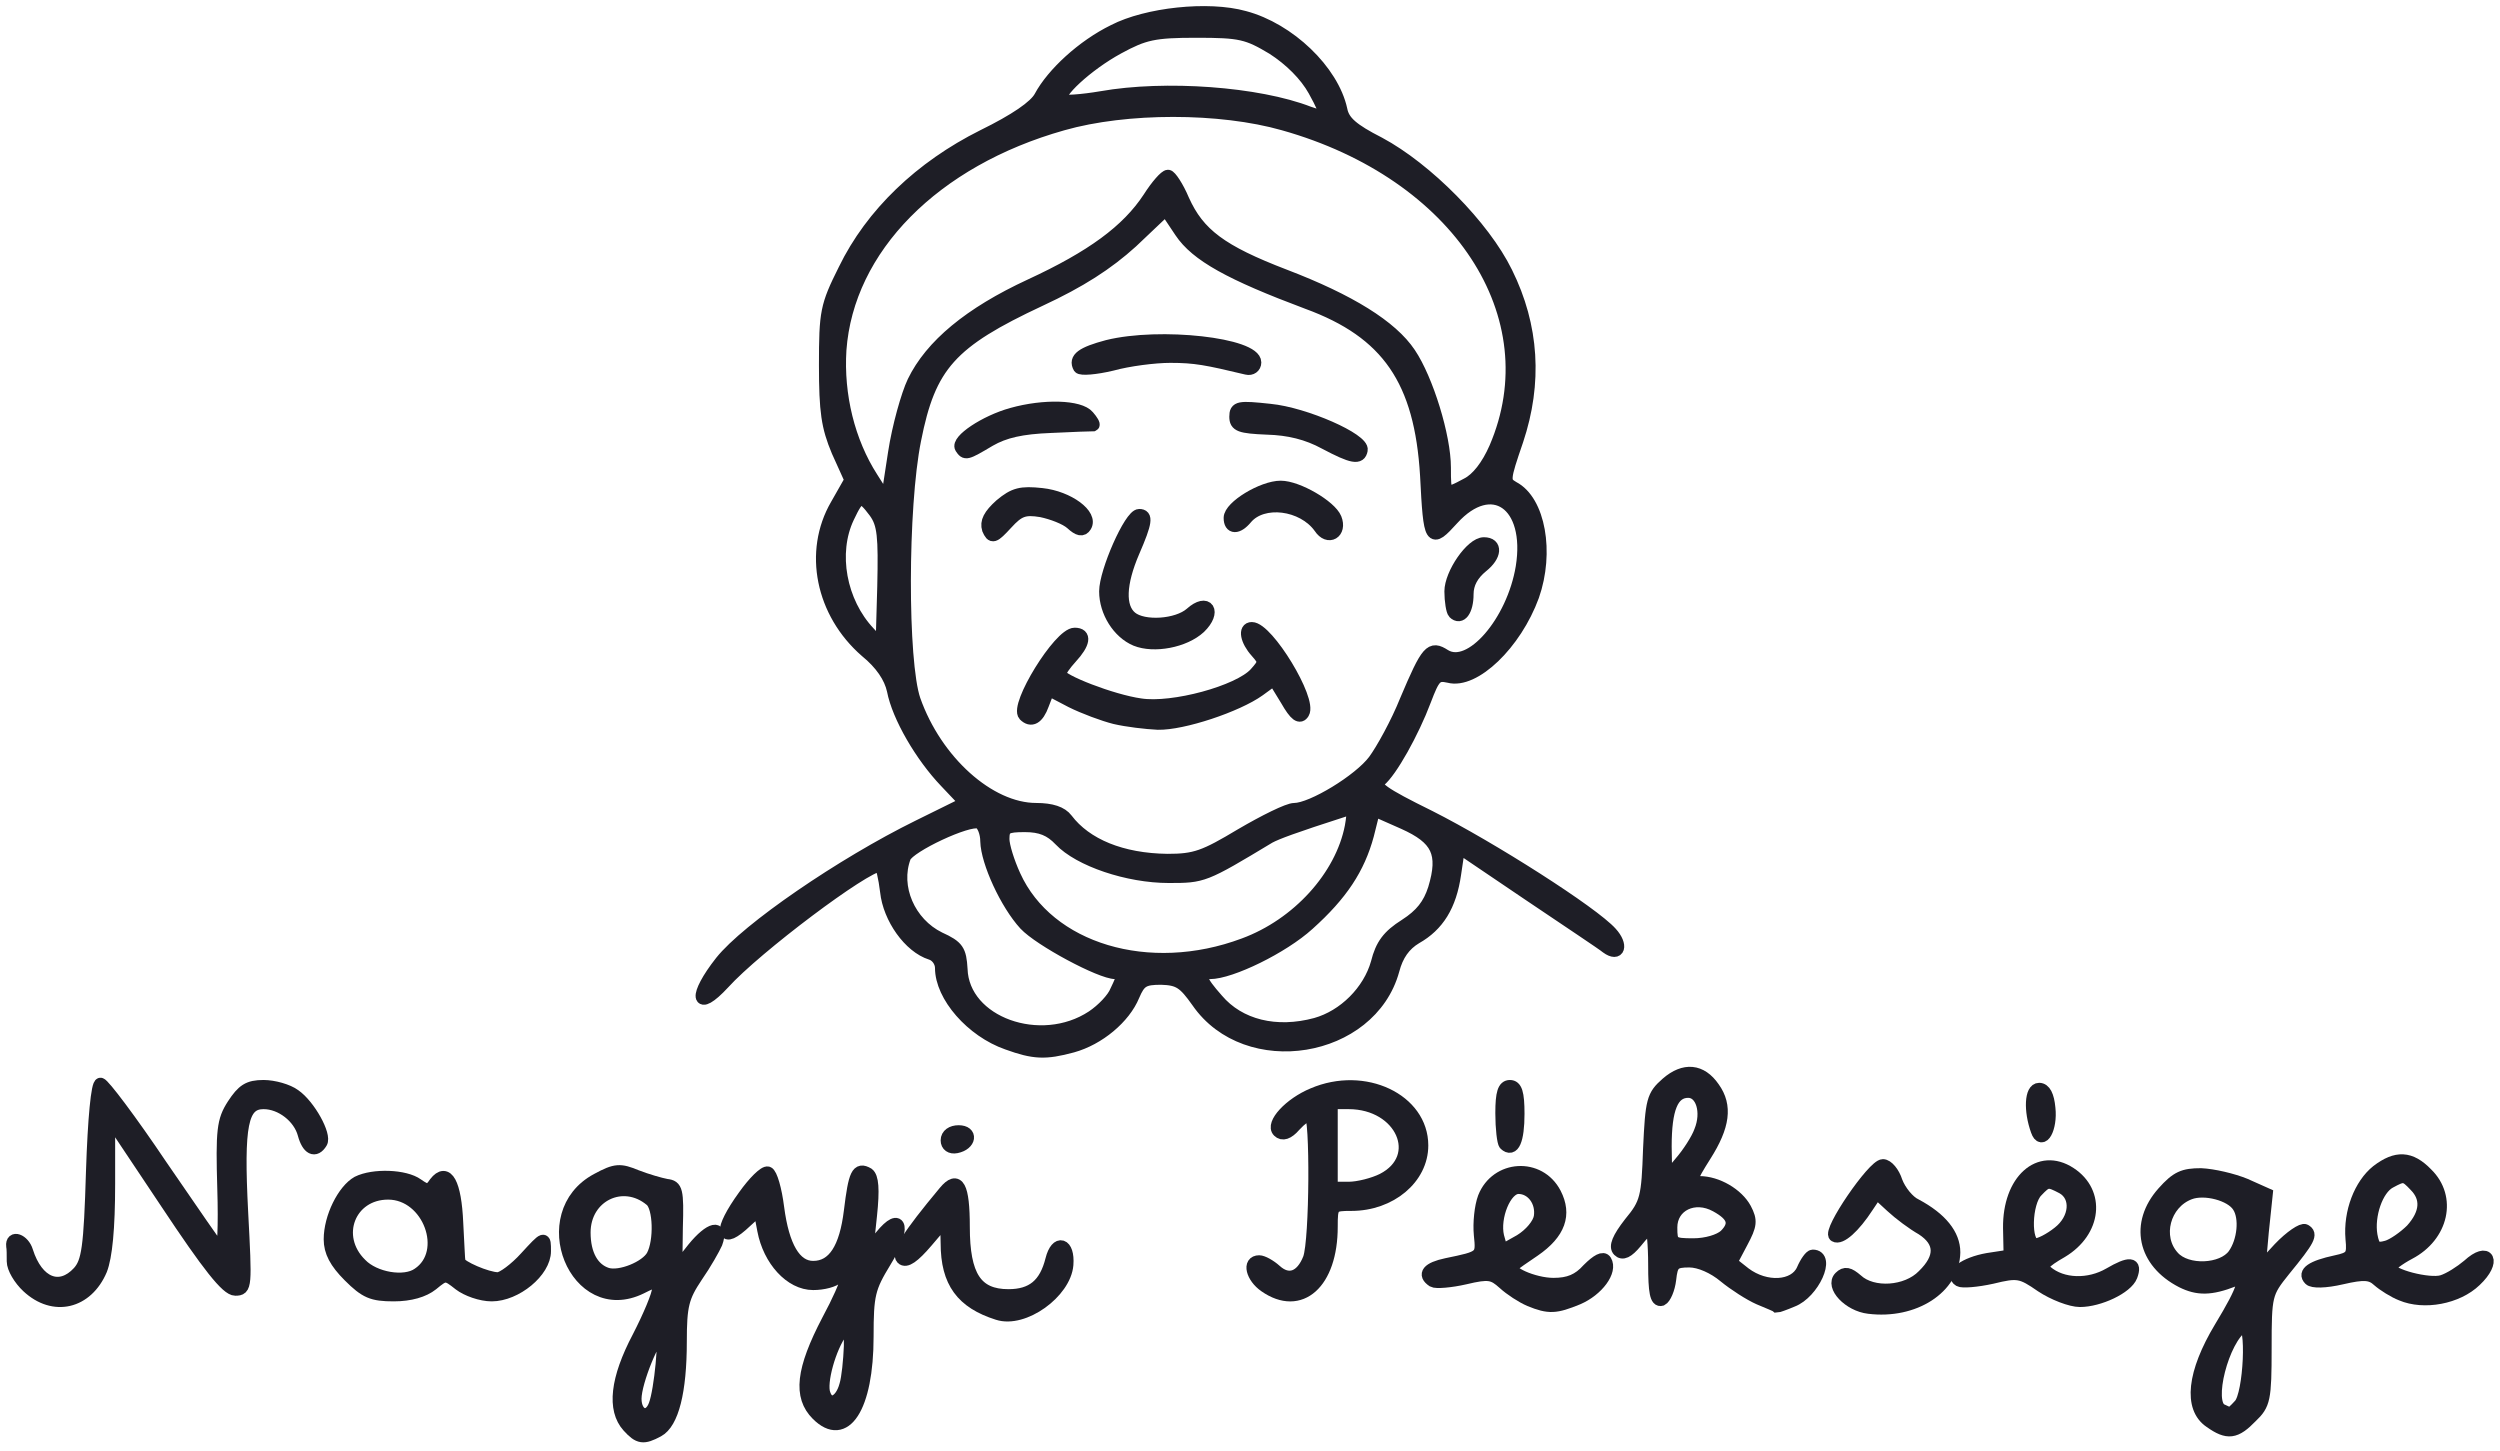 <svg width="205" height="119" viewBox="0 0 205 119" fill="none" xmlns="http://www.w3.org/2000/svg">
<path d="M51.503 116.968C50.25 115.577 50.528 113.073 52.338 109.643C53.22 107.928 53.963 106.166 53.963 105.702C53.963 104.96 53.87 104.96 52.57 105.61C47.186 108.252 43.659 99.536 48.95 96.708C50.482 95.874 50.853 95.874 52.199 96.43C53.034 96.755 54.148 97.079 54.659 97.172C55.494 97.265 55.587 97.589 55.494 100.695L55.448 104.126L56.84 102.364C58.233 100.649 59.3 100.417 58.743 101.947C58.557 102.364 57.861 103.616 57.119 104.682C56.005 106.351 55.819 107.047 55.819 110.014C55.819 114.093 55.169 116.69 53.963 117.339C52.756 117.988 52.385 117.941 51.503 116.968ZM53.684 115.206C54.148 114.001 54.566 109.457 54.241 109.457C53.684 109.457 52.106 113.305 52.106 114.696C52.106 116.087 53.22 116.458 53.684 115.206ZM53.498 102.967C54.148 101.762 54.056 98.98 53.359 98.424C51.085 96.523 47.929 98.053 47.929 101.066C47.929 102.874 48.625 104.08 49.785 104.451C50.853 104.775 52.988 103.894 53.498 102.967Z" fill="#1E1E26" stroke="#1E1E26"/>
<path d="M181.226 116.597C179.509 115.438 179.834 112.564 182.061 108.855C184.057 105.564 184.336 104.544 183.175 105.007C181.272 105.749 180.205 105.749 178.905 105.1C175.749 103.477 175.099 100.325 177.374 97.775C178.488 96.523 179.044 96.291 180.483 96.291C181.504 96.338 183.082 96.709 184.103 97.126L185.867 97.914L185.542 101.02L185.264 104.126L186.888 102.365C187.816 101.391 188.791 100.742 189.023 100.881C189.58 101.206 189.394 101.623 187.306 104.173C185.821 106.027 185.774 106.166 185.774 110.57C185.774 114.743 185.681 115.16 184.614 116.18C183.314 117.524 182.665 117.617 181.226 116.597ZM183.639 115.206C184.475 114.372 184.753 108.252 183.918 108.762C182.293 109.782 180.901 115.114 182.201 115.624C182.479 115.763 182.804 115.902 182.85 115.902C182.897 115.948 183.268 115.624 183.639 115.206ZM183.175 102.875C183.964 101.762 184.15 99.861 183.547 98.934C182.943 97.96 180.762 97.404 179.555 97.868C177.466 98.656 176.724 101.437 178.209 103.06C179.323 104.312 182.247 104.173 183.175 102.875Z" fill="#1E1E26" stroke="#1E1E26"/>
<path d="M67.005 115.994C65.519 114.511 65.751 112.332 67.886 108.252C69.65 104.961 69.975 103.477 68.722 104.729C68.397 105.053 67.515 105.285 66.68 105.285C64.823 105.285 63.059 103.338 62.595 100.881L62.27 99.166L61.203 100.139C59.068 102.179 58.929 100.927 61.017 98.053C61.806 96.94 62.688 96.06 62.967 96.152C63.245 96.245 63.617 97.543 63.802 99.027C64.22 102.225 65.195 103.894 66.68 103.894C68.351 103.894 69.325 102.365 69.697 99.305C70.068 96.245 70.3 95.735 71.182 96.245C71.553 96.523 71.646 97.497 71.414 99.676L71.089 102.735L72.203 101.391C73.966 99.212 74.245 100.788 72.574 103.477C71.275 105.61 71.135 106.166 71.135 109.597C71.135 115.438 69.279 118.266 67.005 115.994ZM69.325 113.584C69.511 112.981 69.65 111.544 69.697 110.385C69.697 108.438 69.65 108.345 69 109.226C68.072 110.478 67.237 113.398 67.608 114.325C67.979 115.392 68.954 114.975 69.325 113.584Z" fill="#1E1E26" stroke="#1E1E26"/>
<path d="M81.81 107.742C78.886 106.815 77.633 105.146 77.633 101.947L77.587 99.954L76.009 101.808C74.941 103.06 74.291 103.523 73.966 103.199C73.549 102.782 74.431 101.345 77.447 97.728C78.561 96.384 79.025 97.265 79.025 100.603C79.025 104.636 80.046 106.212 82.692 106.212C84.641 106.212 85.709 105.332 86.219 103.292C86.637 101.623 87.658 101.947 87.519 103.709C87.333 105.981 83.945 108.438 81.81 107.742Z" fill="#1E1E26" stroke="#1E1E26"/>
<path d="M153.239 107.232C151.615 107.047 150.129 105.47 150.872 104.729C151.29 104.311 151.615 104.404 152.264 104.96C153.564 106.166 156.349 105.98 157.695 104.59C159.226 103.106 159.18 101.808 157.602 100.788C156.859 100.371 155.745 99.536 155.096 98.934L153.889 97.821L153.146 98.934C152.032 100.649 150.918 101.622 150.454 101.344C149.897 100.973 153.61 95.549 154.399 95.549C154.771 95.549 155.281 96.152 155.513 96.894C155.792 97.635 156.488 98.516 157.091 98.794C159.18 99.907 160.247 101.252 160.247 102.689C160.201 105.609 156.952 107.696 153.239 107.232Z" fill="#1E1E26" stroke="#1E1E26"/>
<path d="M125.438 106.63C124.788 106.352 123.86 105.749 123.303 105.239C122.421 104.451 122.096 104.358 120.147 104.822C118.94 105.1 117.734 105.192 117.501 105.053C116.666 104.497 117.084 103.987 118.615 103.663C121.539 103.06 121.539 103.06 121.354 101.252C121.261 100.278 121.4 98.934 121.679 98.192C122.7 95.596 126.227 95.364 127.527 97.868C128.408 99.583 127.898 101.113 125.809 102.55C124.974 103.106 124.185 103.663 124.046 103.802C123.489 104.265 125.763 105.285 127.387 105.285C128.64 105.285 129.429 104.961 130.218 104.08C130.961 103.338 131.472 103.06 131.657 103.384C132.168 104.219 131.008 105.795 129.383 106.491C127.573 107.232 127.016 107.279 125.438 106.63ZM126.273 99.768C126.459 98.517 125.624 97.404 124.51 97.404C123.442 97.404 122.468 99.815 122.839 101.391L123.164 102.55L124.649 101.715C125.484 101.206 126.181 100.371 126.273 99.768Z" fill="#1E1E26" stroke="#1E1E26"/>
<path d="M144.235 106.49C143.492 106.166 142.193 105.331 141.404 104.682C140.522 103.941 139.362 103.431 138.526 103.431C137.273 103.431 137.088 103.616 136.948 104.914C136.855 105.702 136.531 106.444 136.252 106.583C135.788 106.722 135.649 105.934 135.649 103.709C135.649 102.04 135.51 100.649 135.37 100.649C135.231 100.649 134.674 101.205 134.164 101.854C133.467 102.689 133.05 102.874 132.725 102.55C132.4 102.225 132.678 101.53 133.653 100.278C134.999 98.656 135.092 98.192 135.231 94.205C135.417 90.218 135.51 89.847 136.67 88.827C138.109 87.576 139.501 87.715 140.522 89.198C141.59 90.682 141.358 92.351 139.826 94.761C138.573 96.755 138.526 96.94 139.362 96.94C140.801 96.94 142.471 97.914 143.121 99.119C143.632 100.093 143.585 100.464 142.843 101.854L141.961 103.523L143.075 104.404C144.792 105.702 147.159 105.563 147.809 104.126C148.087 103.477 148.459 102.967 148.644 102.967C150.083 102.967 148.691 106.027 146.973 106.676C146.324 106.954 145.767 107.139 145.72 107.139C145.674 107.093 145.024 106.815 144.235 106.49ZM141.45 101.298C142.379 100.371 142.147 99.675 140.708 98.887C138.944 97.914 137.041 98.841 137.041 100.649C137.041 101.947 137.134 102.04 138.851 102.04C139.919 102.04 140.986 101.715 141.45 101.298ZM139.408 92.768C140.058 91.192 139.547 89.523 138.434 89.523C137.134 89.523 136.577 90.913 136.577 94.019L136.623 96.708L137.784 95.318C138.434 94.576 139.176 93.417 139.408 92.768Z" fill="#1E1E26" stroke="#1E1E26"/>
<path d="M2.259 105.517C1.609 104.914 1.052 103.987 1.052 103.431C1.052 102.921 1.052 102.364 1.006 102.179C0.913 101.298 1.934 101.669 2.213 102.596C3.048 105.239 4.905 105.98 6.436 104.312C7.179 103.477 7.364 102.364 7.55 96.059C7.689 91.748 7.968 88.827 8.246 88.874C8.478 88.874 10.753 91.887 13.212 95.549C15.719 99.212 17.9 102.364 18.086 102.55C18.318 102.782 18.411 100.464 18.318 97.497C18.179 92.675 18.271 91.887 19.107 90.589C19.896 89.384 20.36 89.059 21.613 89.059C22.448 89.059 23.609 89.384 24.166 89.801C25.372 90.635 26.718 93.092 26.347 93.695C25.837 94.529 25.233 94.205 24.908 93C24.537 91.609 23.052 90.45 21.613 90.45C19.849 90.45 19.478 92.212 19.849 99.397C20.174 105.517 20.174 105.749 19.293 105.749C18.596 105.749 17.065 103.802 13.677 98.702L8.942 91.609V97.079C8.942 100.742 8.71 103.06 8.293 104.126C7.132 106.861 4.394 107.51 2.259 105.517Z" fill="#1E1E26" stroke="#1E1E26"/>
<path d="M167.395 105.471C165.724 104.312 165.446 104.265 163.357 104.775C162.104 105.053 160.897 105.146 160.665 105.007C159.83 104.497 161.129 103.57 162.986 103.245L164.796 102.967L164.749 100.695C164.703 96.801 167.209 94.53 169.762 96.199C172.175 97.775 171.851 100.974 169.066 102.643C167.534 103.523 167.302 103.848 167.813 104.265C169.112 105.378 171.294 105.424 172.964 104.451C174.635 103.477 175.192 103.523 174.775 104.636C174.403 105.61 172.129 106.676 170.551 106.676C169.808 106.676 168.37 106.12 167.395 105.471ZM168.787 101.066C170.226 99.954 170.365 98.099 169.112 97.404C167.952 96.801 167.859 96.801 167.024 97.682C166.095 98.609 166.003 102.04 166.931 102.04C167.256 102.04 168.091 101.623 168.787 101.066Z" fill="#1E1E26" stroke="#1E1E26"/>
<path d="M196.913 106.166C196.31 105.934 195.428 105.378 195.01 105.007C194.407 104.451 193.85 104.404 192.04 104.822C190.648 105.146 189.627 105.146 189.394 104.914C188.838 104.358 189.58 103.848 191.529 103.431C192.829 103.153 192.968 102.967 192.829 101.577C192.643 99.398 193.525 97.126 194.918 96.013C196.496 94.808 197.656 94.854 199.002 96.245C200.998 98.192 200.301 101.345 197.563 102.782C196.681 103.245 195.985 103.802 195.985 103.941C195.985 104.544 199.188 105.378 200.255 105.054C200.858 104.868 201.787 104.265 202.39 103.755C204.061 102.226 204.664 103.431 202.993 105.007C201.508 106.444 198.77 106.954 196.913 106.166ZM197.749 100.835C198.955 99.49 199.048 98.239 198.027 97.219C197.192 96.338 197.099 96.338 195.985 96.941C194.918 97.497 194.175 99.676 194.453 101.298C194.639 102.318 194.871 102.457 195.707 102.226C196.217 102.086 197.145 101.437 197.749 100.835Z" fill="#1E1E26" stroke="#1E1E26"/>
<path d="M28.621 104.636C27.508 103.524 27.043 102.643 27.043 101.623C27.043 99.815 28.157 97.589 29.318 96.94C30.617 96.291 33.216 96.384 34.237 97.126C35.026 97.682 35.212 97.682 35.676 96.987C36.651 95.735 37.347 97.033 37.486 100.278C37.579 101.901 37.626 103.338 37.672 103.477C37.718 103.848 39.946 104.822 40.828 104.822C41.199 104.822 42.267 104.033 43.102 103.106C44.68 101.391 44.68 101.391 44.68 102.596C44.68 104.265 42.313 106.212 40.317 106.212C39.435 106.212 38.275 105.795 37.672 105.332C36.558 104.451 36.512 104.451 35.444 105.332C34.748 105.888 33.634 106.212 32.288 106.212C30.524 106.212 29.967 105.981 28.621 104.636ZM34.284 104.451C36.929 102.689 35.166 97.868 31.824 97.868C28.668 97.868 27.276 101.391 29.596 103.663C30.71 104.822 33.17 105.239 34.284 104.451Z" fill="#1E1E26" stroke="#1E1E26"/>
<path d="M103.717 105.471C102.649 104.729 102.325 103.431 103.253 103.431C103.531 103.431 104.135 103.756 104.599 104.173C105.666 105.146 106.734 104.729 107.337 103.199C107.894 101.716 107.94 91.377 107.43 91.377C107.198 91.377 106.641 91.795 106.177 92.305C105.62 92.954 105.156 93.093 104.831 92.768C104.227 92.165 105.759 90.496 107.662 89.708C111.886 87.9 116.62 90.172 116.62 93.927C116.62 96.616 114.021 98.795 110.818 98.795C109.24 98.795 109.194 98.841 109.194 100.603C109.194 105.193 106.641 107.511 103.717 105.471ZM113.371 96.709C116.898 94.901 114.949 90.45 110.586 90.45H109.194V93.927V97.404H110.586C111.375 97.404 112.628 97.08 113.371 96.709Z" fill="#1E1E26" stroke="#1E1E26"/>
<path d="M77.633 93.51C77.633 93.046 78.051 92.768 78.608 92.768C79.722 92.768 79.582 93.834 78.422 94.066C77.958 94.159 77.633 93.927 77.633 93.51Z" fill="#1E1E26" stroke="#1E1E26"/>
<path d="M123.396 93.834C123.257 93.695 123.117 92.536 123.117 91.284C123.117 89.615 123.303 89.059 123.814 89.059C124.324 89.059 124.51 89.615 124.51 91.331C124.51 93.51 124.092 94.483 123.396 93.834Z" fill="#1E1E26" stroke="#1E1E26"/>
<path d="M167.024 92.722C166.42 91.053 166.513 89.291 167.209 89.291C167.673 89.291 167.952 89.847 168.045 90.867C168.23 92.536 167.441 93.927 167.024 92.722Z" fill="#1E1E26" stroke="#1E1E26"/>
<path d="M82.599 85.582C79.675 84.562 77.169 81.688 77.169 79.37C77.169 78.86 76.798 78.35 76.334 78.211C74.57 77.654 72.899 75.29 72.667 73.111C72.528 71.952 72.296 70.979 72.156 70.979C70.95 70.979 61.992 77.701 59.346 80.622C57.072 83.079 56.887 81.688 59.114 78.86C61.249 76.171 69 70.84 75.312 67.734L79.165 65.833L77.54 64.117C75.544 62.031 73.642 58.786 73.224 56.607C72.992 55.541 72.249 54.428 70.996 53.408C67.376 50.256 66.355 45.249 68.583 41.401L69.743 39.361L68.675 36.997C67.84 35.003 67.654 33.752 67.654 29.95C67.654 25.592 67.747 25.082 69.232 22.115C71.46 17.525 75.498 13.678 80.603 11.128C83.249 9.83 84.873 8.717 85.291 7.929C86.312 6.028 88.772 3.756 91.325 2.505C94.017 1.114 99.076 0.558 102.046 1.392C105.713 2.366 109.286 5.796 109.983 8.995C110.168 9.969 110.911 10.618 113.092 11.73C116.991 13.817 121.679 18.545 123.535 22.347C125.716 26.751 125.995 31.387 124.417 36.116C123.303 39.361 123.303 39.5 124.092 39.964C126.227 41.076 126.97 45.295 125.716 48.865C124.278 52.806 120.89 56.051 118.801 55.494C117.78 55.263 117.594 55.494 116.852 57.441C115.877 60.038 114.067 63.283 113.139 64.025C112.582 64.488 113.371 65.045 117.223 66.945C122.282 69.495 130.636 74.827 132.121 76.496C133.05 77.516 132.771 78.443 131.75 77.701C131.425 77.423 128.548 75.522 125.392 73.389L119.636 69.495L119.312 71.674C118.94 74.27 117.919 75.893 116.109 76.913C115.181 77.469 114.577 78.304 114.253 79.555C112.396 86.324 102.232 87.993 98.194 82.151C97.08 80.575 96.662 80.297 95.223 80.251C93.785 80.251 93.46 80.436 92.949 81.641C92.207 83.45 90.118 85.211 87.937 85.814C85.709 86.417 84.781 86.37 82.599 85.582ZM89.561 83.357C90.397 82.8 91.278 81.873 91.51 81.271C92.16 79.926 92.16 79.787 91.464 79.787C90.257 79.787 85.245 77.098 84.038 75.8C82.506 74.131 80.928 70.701 80.882 68.985C80.882 68.29 80.603 67.594 80.279 67.455C79.397 67.131 74.57 69.402 74.198 70.283C73.27 72.74 74.57 75.707 77.03 76.913C78.561 77.608 78.747 77.933 78.84 79.463C78.979 83.867 85.338 86.138 89.561 83.357ZM107.894 83.96C110.215 83.311 112.257 81.271 112.907 78.953C113.278 77.469 113.835 76.727 115.227 75.847C116.527 75.012 117.177 74.177 117.594 72.879C118.476 69.959 117.873 68.753 115.088 67.502L112.675 66.435L112.164 68.475C111.421 71.21 110.029 73.343 107.291 75.8C105.202 77.701 100.932 79.787 99.215 79.787C98.194 79.787 98.379 80.343 99.818 81.966C101.628 84.099 104.645 84.84 107.894 83.96ZM102 77.423C106.409 75.8 109.983 71.859 110.772 67.78C111.004 66.435 110.957 66.25 110.215 66.482C106.038 67.826 104.692 68.336 104.088 68.661C98.704 71.906 98.658 71.906 95.827 71.906C92.485 71.906 88.494 70.561 86.916 68.892C86.127 68.058 85.338 67.734 84.038 67.734C82.506 67.734 82.274 67.873 82.274 68.8C82.274 69.356 82.692 70.701 83.203 71.813C85.941 77.84 94.202 80.343 102 77.423ZM101.768 68.429C103.671 67.316 105.62 66.343 106.13 66.343C107.569 66.343 111.468 63.978 112.675 62.356C113.324 61.475 114.531 59.296 115.274 57.441C117.037 53.269 117.316 52.991 118.476 53.733C120.565 55.031 124.046 50.997 124.788 46.501C125.624 41.308 122.328 39.036 119.126 42.56C117.316 44.553 117.223 44.461 116.945 38.99C116.48 31.202 113.788 27.261 107.198 24.85C100.886 22.486 98.101 20.956 96.802 19.009L95.595 17.201L92.81 19.843C90.814 21.651 88.586 23.089 85.291 24.619C77.958 28.049 76.241 29.95 75.034 36.069C73.92 41.586 73.92 54.289 74.988 57.395C76.751 62.402 81.114 66.343 84.966 66.343C86.219 66.343 87.055 66.621 87.472 67.177C89.051 69.263 91.975 70.469 95.734 70.515C98.008 70.515 98.751 70.237 101.768 68.429ZM71.739 42.004C70.625 40.52 70.439 40.566 69.557 42.421C68.165 45.342 68.907 49.375 71.275 51.878L72.296 52.991L72.435 48.077C72.528 43.951 72.435 42.977 71.739 42.004ZM74.895 31.294C76.334 28.327 79.49 25.685 84.502 23.367C89.515 21.049 92.439 18.916 94.202 16.227C94.852 15.207 95.548 14.419 95.78 14.419C95.966 14.419 96.569 15.3 97.034 16.413C98.287 19.194 100.143 20.585 105.341 22.579C110.679 24.619 114.113 26.751 115.599 28.976C117.037 31.109 118.476 35.791 118.476 38.341C118.476 40.613 118.476 40.659 120.286 39.686C121.122 39.268 121.957 38.202 122.607 36.718C127.248 25.917 119.59 14.234 105.249 10.2C100.05 8.717 92.346 8.717 87.148 10.2C76.612 13.168 69.511 20.353 68.907 28.698C68.675 32.407 69.604 36.209 71.507 39.176L72.713 41.076L73.317 37.136C73.642 35.003 74.384 32.361 74.895 31.294ZM107.755 7.419C107.059 6.167 105.805 4.915 104.367 3.988C102.278 2.737 101.721 2.597 98.101 2.597C94.62 2.597 93.831 2.783 91.696 3.942C89.143 5.333 86.544 7.743 87.055 8.207C87.194 8.346 88.679 8.253 90.304 7.975C95.548 7.048 103.16 7.604 107.337 9.227C107.987 9.459 108.59 9.598 108.683 9.505C108.776 9.459 108.358 8.485 107.755 7.419Z" fill="#1E1E26" stroke="#1E1E26"/>
<path d="M91.418 58.879C90.489 58.647 88.865 58.044 87.844 57.534L85.987 56.561L85.523 57.766C85.106 58.925 84.549 59.203 83.992 58.647C83.249 57.859 86.869 51.971 88.122 51.971C89.051 51.971 88.911 52.759 87.844 53.918C87.333 54.474 86.916 55.077 86.916 55.263C86.916 55.773 91.186 57.441 93.506 57.766C96.152 58.183 101.582 56.7 102.928 55.216C103.717 54.335 103.717 54.243 103.021 53.454C102.185 52.527 102 51.507 102.649 51.507C103.949 51.507 107.523 57.395 106.873 58.461C106.595 58.925 106.223 58.693 105.481 57.395L104.46 55.726L103.253 56.607C101.443 57.905 96.987 59.389 94.945 59.342C93.97 59.296 92.392 59.11 91.418 58.879Z" fill="#1E1E26" stroke="#1E1E26"/>
<path d="M93.135 52.481C91.696 51.878 90.629 50.163 90.629 48.494C90.629 46.871 92.671 42.235 93.413 42.235C94.063 42.235 94.017 42.792 92.949 45.249C91.835 47.845 91.743 49.792 92.764 50.627C93.785 51.461 96.523 51.276 97.637 50.302C99.029 49.05 99.725 50.163 98.379 51.461C97.126 52.62 94.62 53.084 93.135 52.481Z" fill="#1E1E26" stroke="#1E1E26"/>
<path d="M119.219 50.255C119.079 50.116 118.94 49.282 118.94 48.494C118.94 47.057 120.658 44.553 121.679 44.553C122.746 44.553 122.653 45.573 121.539 46.454C120.75 47.103 120.333 47.845 120.333 48.726C120.333 50.07 119.776 50.812 119.219 50.255Z" fill="#1E1E26" stroke="#1E1E26"/>
<path d="M81.021 43.395C80.836 42.792 81.114 42.236 82.042 41.401C83.156 40.474 83.713 40.335 85.43 40.52C87.612 40.752 89.608 42.236 89.004 43.163C88.772 43.534 88.447 43.487 87.844 42.931C87.38 42.514 86.266 42.096 85.384 41.911C83.992 41.679 83.528 41.865 82.553 42.931C81.485 44.09 81.346 44.136 81.021 43.395Z" fill="#1E1E26" stroke="#1E1E26"/>
<path d="M108.219 43.255C106.827 41.308 103.531 40.891 102.185 42.514C101.489 43.348 100.839 43.348 100.839 42.467C100.839 41.54 103.531 39.917 105.016 39.917C106.409 39.917 109.101 41.494 109.519 42.514C109.983 43.673 108.915 44.322 108.219 43.255Z" fill="#1E1E26" stroke="#1E1E26"/>
<path d="M108.637 36.348C107.198 35.56 105.666 35.189 103.903 35.142C101.675 35.05 101.303 34.91 101.303 34.169C101.303 33.381 101.582 33.334 104.135 33.612C107.012 33.891 111.839 36.023 111.653 36.904C111.514 37.646 110.911 37.553 108.637 36.348Z" fill="#1E1E26" stroke="#1E1E26"/>
<path d="M78.793 36.719C78.422 36.116 80.789 34.54 82.971 33.937C85.616 33.195 88.54 33.288 89.236 34.123C89.561 34.493 89.747 34.818 89.654 34.864C89.561 34.864 87.983 34.911 86.173 35.003C83.76 35.096 82.367 35.421 81.16 36.116C79.211 37.275 79.165 37.275 78.793 36.719Z" fill="#1E1E26" stroke="#1E1E26"/>
<path d="M88.494 30.136C88.076 29.394 88.726 28.93 90.814 28.374C95.131 27.308 102.928 28.188 102.928 29.718C102.928 30.089 102.603 30.321 102.232 30.228C98.936 29.44 98.008 29.255 95.966 29.255C94.666 29.255 92.531 29.533 91.186 29.904C89.84 30.228 88.633 30.321 88.494 30.136Z" fill="#1E1E26" stroke="#1E1E26"/>
</svg>
